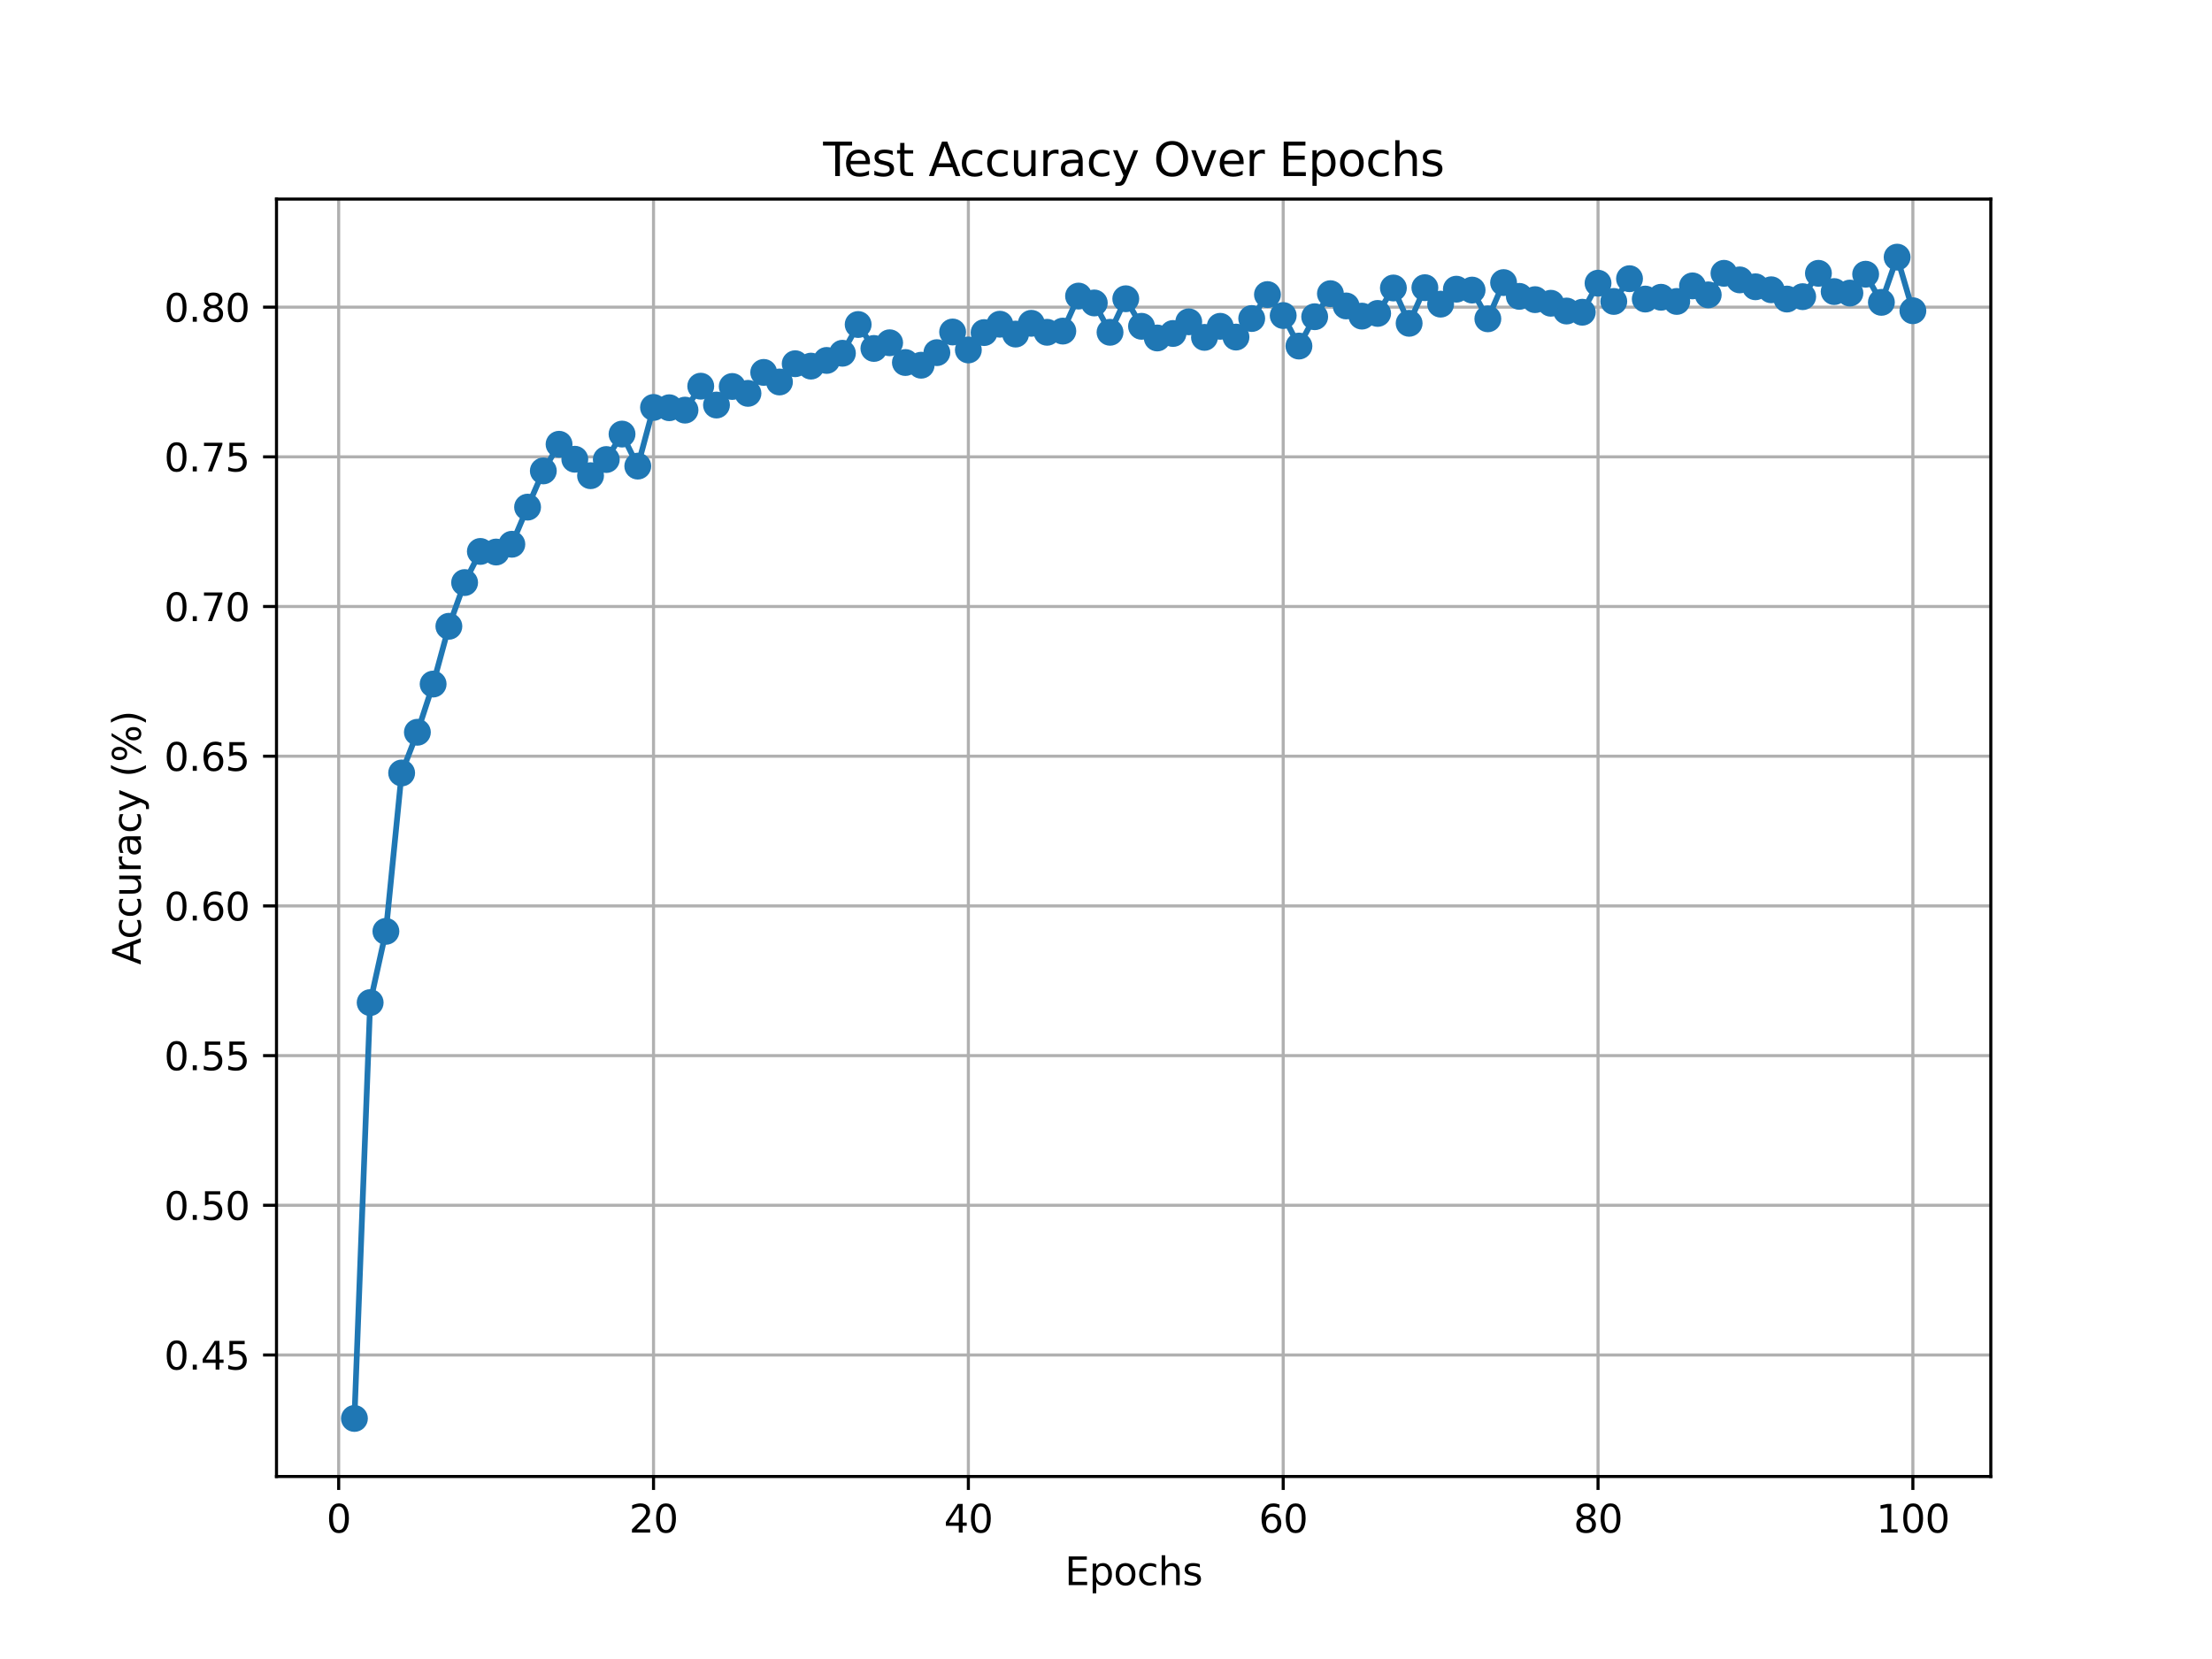 <?xml version="1.0" encoding="utf-8" standalone="no"?>
<!DOCTYPE svg PUBLIC "-//W3C//DTD SVG 1.1//EN"
  "http://www.w3.org/Graphics/SVG/1.1/DTD/svg11.dtd">
<svg xmlns:xlink="http://www.w3.org/1999/xlink" width="576pt" height="432pt" viewBox="0 0 576 432" xmlns="http://www.w3.org/2000/svg" version="1.1">
 <defs>
  <style type="text/css">*{stroke-linejoin: round; stroke-linecap: butt}</style>
 </defs>
 <g id="figure_1">
  <g id="patch_1">
   <path d="M 0 432 
L 576 432 
L 576 0 
L 0 0 
z
" style="fill: #ffffff"/>
  </g>
  <g id="axes_1">
   <g id="patch_2">
    <path d="M 72 384.48 
L 518.4 384.48 
L 518.4 51.84 
L 72 51.84 
z
" style="fill: #ffffff"/>
   </g>
   <g id="matplotlib.axis_1">
    <g id="xtick_1">
     <g id="line2d_1">
      <path d="M 88.192 384.48 
L 88.192 51.84 
" clip-path="url(#p06c92f4a90)" style="fill: none; stroke: #b0b0b0; stroke-width: 0.8; stroke-linecap: square"/>
     </g>
     <g id="line2d_2">
      <defs>
       <path id="m3ff194080c" d="M 0 0 
L 0 3.5 
" style="stroke: #000000; stroke-width: 0.8"/>
      </defs>
      <g>
       <use xlink:href="#m3ff194080c" x="88.192" y="384.48" style="stroke: #000000; stroke-width: 0.8"/>
      </g>
     </g>
     <g id="text_1">
      <!-- 0 -->
      <g transform="translate(85.01 399.078) scale(0.1 -0.1)">
       <defs>
        <path id="DejaVuSans-30" d="M 2034 4250 
Q 1547 4250 1301 3770 
Q 1056 3291 1056 2328 
Q 1056 1369 1301 889 
Q 1547 409 2034 409 
Q 2525 409 2770 889 
Q 3016 1369 3016 2328 
Q 3016 3291 2770 3770 
Q 2525 4250 2034 4250 
z
M 2034 4750 
Q 2819 4750 3233 4129 
Q 3647 3509 3647 2328 
Q 3647 1150 3233 529 
Q 2819 -91 2034 -91 
Q 1250 -91 836 529 
Q 422 1150 422 2328 
Q 422 3509 836 4129 
Q 1250 4750 2034 4750 
z
" transform="scale(0.016)"/>
       </defs>
       <use xlink:href="#DejaVuSans-30"/>
      </g>
     </g>
    </g>
    <g id="xtick_2">
     <g id="line2d_3">
      <path d="M 170.175 384.48 
L 170.175 51.84 
" clip-path="url(#p06c92f4a90)" style="fill: none; stroke: #b0b0b0; stroke-width: 0.8; stroke-linecap: square"/>
     </g>
     <g id="line2d_4">
      <g>
       <use xlink:href="#m3ff194080c" x="170.175" y="384.48" style="stroke: #000000; stroke-width: 0.8"/>
      </g>
     </g>
     <g id="text_2">
      <!-- 20 -->
      <g transform="translate(163.813 399.078) scale(0.1 -0.1)">
       <defs>
        <path id="DejaVuSans-32" d="M 1228 531 
L 3431 531 
L 3431 0 
L 469 0 
L 469 531 
Q 828 903 1448 1529 
Q 2069 2156 2228 2338 
Q 2531 2678 2651 2914 
Q 2772 3150 2772 3378 
Q 2772 3750 2511 3984 
Q 2250 4219 1831 4219 
Q 1534 4219 1204 4116 
Q 875 4013 500 3803 
L 500 4441 
Q 881 4594 1212 4672 
Q 1544 4750 1819 4750 
Q 2544 4750 2975 4387 
Q 3406 4025 3406 3419 
Q 3406 3131 3298 2873 
Q 3191 2616 2906 2266 
Q 2828 2175 2409 1742 
Q 1991 1309 1228 531 
z
" transform="scale(0.016)"/>
       </defs>
       <use xlink:href="#DejaVuSans-32"/>
       <use xlink:href="#DejaVuSans-30" x="63.623"/>
      </g>
     </g>
    </g>
    <g id="xtick_3">
     <g id="line2d_5">
      <path d="M 252.159 384.48 
L 252.159 51.84 
" clip-path="url(#p06c92f4a90)" style="fill: none; stroke: #b0b0b0; stroke-width: 0.8; stroke-linecap: square"/>
     </g>
     <g id="line2d_6">
      <g>
       <use xlink:href="#m3ff194080c" x="252.159" y="384.48" style="stroke: #000000; stroke-width: 0.8"/>
      </g>
     </g>
     <g id="text_3">
      <!-- 40 -->
      <g transform="translate(245.796 399.078) scale(0.1 -0.1)">
       <defs>
        <path id="DejaVuSans-34" d="M 2419 4116 
L 825 1625 
L 2419 1625 
L 2419 4116 
z
M 2253 4666 
L 3047 4666 
L 3047 1625 
L 3713 1625 
L 3713 1100 
L 3047 1100 
L 3047 0 
L 2419 0 
L 2419 1100 
L 313 1100 
L 313 1709 
L 2253 4666 
z
" transform="scale(0.016)"/>
       </defs>
       <use xlink:href="#DejaVuSans-34"/>
       <use xlink:href="#DejaVuSans-30" x="63.623"/>
      </g>
     </g>
    </g>
    <g id="xtick_4">
     <g id="line2d_7">
      <path d="M 334.142 384.48 
L 334.142 51.84 
" clip-path="url(#p06c92f4a90)" style="fill: none; stroke: #b0b0b0; stroke-width: 0.8; stroke-linecap: square"/>
     </g>
     <g id="line2d_8">
      <g>
       <use xlink:href="#m3ff194080c" x="334.142" y="384.48" style="stroke: #000000; stroke-width: 0.8"/>
      </g>
     </g>
     <g id="text_4">
      <!-- 60 -->
      <g transform="translate(327.78 399.078) scale(0.1 -0.1)">
       <defs>
        <path id="DejaVuSans-36" d="M 2113 2584 
Q 1688 2584 1439 2293 
Q 1191 2003 1191 1497 
Q 1191 994 1439 701 
Q 1688 409 2113 409 
Q 2538 409 2786 701 
Q 3034 994 3034 1497 
Q 3034 2003 2786 2293 
Q 2538 2584 2113 2584 
z
M 3366 4563 
L 3366 3988 
Q 3128 4100 2886 4159 
Q 2644 4219 2406 4219 
Q 1781 4219 1451 3797 
Q 1122 3375 1075 2522 
Q 1259 2794 1537 2939 
Q 1816 3084 2150 3084 
Q 2853 3084 3261 2657 
Q 3669 2231 3669 1497 
Q 3669 778 3244 343 
Q 2819 -91 2113 -91 
Q 1303 -91 875 529 
Q 447 1150 447 2328 
Q 447 3434 972 4092 
Q 1497 4750 2381 4750 
Q 2619 4750 2861 4703 
Q 3103 4656 3366 4563 
z
" transform="scale(0.016)"/>
       </defs>
       <use xlink:href="#DejaVuSans-36"/>
       <use xlink:href="#DejaVuSans-30" x="63.623"/>
      </g>
     </g>
    </g>
    <g id="xtick_5">
     <g id="line2d_9">
      <path d="M 416.126 384.48 
L 416.126 51.84 
" clip-path="url(#p06c92f4a90)" style="fill: none; stroke: #b0b0b0; stroke-width: 0.8; stroke-linecap: square"/>
     </g>
     <g id="line2d_10">
      <g>
       <use xlink:href="#m3ff194080c" x="416.126" y="384.48" style="stroke: #000000; stroke-width: 0.8"/>
      </g>
     </g>
     <g id="text_5">
      <!-- 80 -->
      <g transform="translate(409.763 399.078) scale(0.1 -0.1)">
       <defs>
        <path id="DejaVuSans-38" d="M 2034 2216 
Q 1584 2216 1326 1975 
Q 1069 1734 1069 1313 
Q 1069 891 1326 650 
Q 1584 409 2034 409 
Q 2484 409 2743 651 
Q 3003 894 3003 1313 
Q 3003 1734 2745 1975 
Q 2488 2216 2034 2216 
z
M 1403 2484 
Q 997 2584 770 2862 
Q 544 3141 544 3541 
Q 544 4100 942 4425 
Q 1341 4750 2034 4750 
Q 2731 4750 3128 4425 
Q 3525 4100 3525 3541 
Q 3525 3141 3298 2862 
Q 3072 2584 2669 2484 
Q 3125 2378 3379 2068 
Q 3634 1759 3634 1313 
Q 3634 634 3220 271 
Q 2806 -91 2034 -91 
Q 1263 -91 848 271 
Q 434 634 434 1313 
Q 434 1759 690 2068 
Q 947 2378 1403 2484 
z
M 1172 3481 
Q 1172 3119 1398 2916 
Q 1625 2713 2034 2713 
Q 2441 2713 2670 2916 
Q 2900 3119 2900 3481 
Q 2900 3844 2670 4047 
Q 2441 4250 2034 4250 
Q 1625 4250 1398 4047 
Q 1172 3844 1172 3481 
z
" transform="scale(0.016)"/>
       </defs>
       <use xlink:href="#DejaVuSans-38"/>
       <use xlink:href="#DejaVuSans-30" x="63.623"/>
      </g>
     </g>
    </g>
    <g id="xtick_6">
     <g id="line2d_11">
      <path d="M 498.109 384.48 
L 498.109 51.84 
" clip-path="url(#p06c92f4a90)" style="fill: none; stroke: #b0b0b0; stroke-width: 0.8; stroke-linecap: square"/>
     </g>
     <g id="line2d_12">
      <g>
       <use xlink:href="#m3ff194080c" x="498.109" y="384.48" style="stroke: #000000; stroke-width: 0.8"/>
      </g>
     </g>
     <g id="text_6">
      <!-- 100 -->
      <g transform="translate(488.565 399.078) scale(0.1 -0.1)">
       <defs>
        <path id="DejaVuSans-31" d="M 794 531 
L 1825 531 
L 1825 4091 
L 703 3866 
L 703 4441 
L 1819 4666 
L 2450 4666 
L 2450 531 
L 3481 531 
L 3481 0 
L 794 0 
L 794 531 
z
" transform="scale(0.016)"/>
       </defs>
       <use xlink:href="#DejaVuSans-31"/>
       <use xlink:href="#DejaVuSans-30" x="63.623"/>
       <use xlink:href="#DejaVuSans-30" x="127.246"/>
      </g>
     </g>
    </g>
    <g id="text_7">
     <!-- Epochs -->
     <g transform="translate(277.284 412.757) scale(0.1 -0.1)">
      <defs>
       <path id="DejaVuSans-45" d="M 628 4666 
L 3578 4666 
L 3578 4134 
L 1259 4134 
L 1259 2753 
L 3481 2753 
L 3481 2222 
L 1259 2222 
L 1259 531 
L 3634 531 
L 3634 0 
L 628 0 
L 628 4666 
z
" transform="scale(0.016)"/>
       <path id="DejaVuSans-70" d="M 1159 525 
L 1159 -1331 
L 581 -1331 
L 581 3500 
L 1159 3500 
L 1159 2969 
Q 1341 3281 1617 3432 
Q 1894 3584 2278 3584 
Q 2916 3584 3314 3078 
Q 3713 2572 3713 1747 
Q 3713 922 3314 415 
Q 2916 -91 2278 -91 
Q 1894 -91 1617 61 
Q 1341 213 1159 525 
z
M 3116 1747 
Q 3116 2381 2855 2742 
Q 2594 3103 2138 3103 
Q 1681 3103 1420 2742 
Q 1159 2381 1159 1747 
Q 1159 1113 1420 752 
Q 1681 391 2138 391 
Q 2594 391 2855 752 
Q 3116 1113 3116 1747 
z
" transform="scale(0.016)"/>
       <path id="DejaVuSans-6f" d="M 1959 3097 
Q 1497 3097 1228 2736 
Q 959 2375 959 1747 
Q 959 1119 1226 758 
Q 1494 397 1959 397 
Q 2419 397 2687 759 
Q 2956 1122 2956 1747 
Q 2956 2369 2687 2733 
Q 2419 3097 1959 3097 
z
M 1959 3584 
Q 2709 3584 3137 3096 
Q 3566 2609 3566 1747 
Q 3566 888 3137 398 
Q 2709 -91 1959 -91 
Q 1206 -91 779 398 
Q 353 888 353 1747 
Q 353 2609 779 3096 
Q 1206 3584 1959 3584 
z
" transform="scale(0.016)"/>
       <path id="DejaVuSans-63" d="M 3122 3366 
L 3122 2828 
Q 2878 2963 2633 3030 
Q 2388 3097 2138 3097 
Q 1578 3097 1268 2742 
Q 959 2388 959 1747 
Q 959 1106 1268 751 
Q 1578 397 2138 397 
Q 2388 397 2633 464 
Q 2878 531 3122 666 
L 3122 134 
Q 2881 22 2623 -34 
Q 2366 -91 2075 -91 
Q 1284 -91 818 406 
Q 353 903 353 1747 
Q 353 2603 823 3093 
Q 1294 3584 2113 3584 
Q 2378 3584 2631 3529 
Q 2884 3475 3122 3366 
z
" transform="scale(0.016)"/>
       <path id="DejaVuSans-68" d="M 3513 2113 
L 3513 0 
L 2938 0 
L 2938 2094 
Q 2938 2591 2744 2837 
Q 2550 3084 2163 3084 
Q 1697 3084 1428 2787 
Q 1159 2491 1159 1978 
L 1159 0 
L 581 0 
L 581 4863 
L 1159 4863 
L 1159 2956 
Q 1366 3272 1645 3428 
Q 1925 3584 2291 3584 
Q 2894 3584 3203 3211 
Q 3513 2838 3513 2113 
z
" transform="scale(0.016)"/>
       <path id="DejaVuSans-73" d="M 2834 3397 
L 2834 2853 
Q 2591 2978 2328 3040 
Q 2066 3103 1784 3103 
Q 1356 3103 1142 2972 
Q 928 2841 928 2578 
Q 928 2378 1081 2264 
Q 1234 2150 1697 2047 
L 1894 2003 
Q 2506 1872 2764 1633 
Q 3022 1394 3022 966 
Q 3022 478 2636 193 
Q 2250 -91 1575 -91 
Q 1294 -91 989 -36 
Q 684 19 347 128 
L 347 722 
Q 666 556 975 473 
Q 1284 391 1588 391 
Q 1994 391 2212 530 
Q 2431 669 2431 922 
Q 2431 1156 2273 1281 
Q 2116 1406 1581 1522 
L 1381 1569 
Q 847 1681 609 1914 
Q 372 2147 372 2553 
Q 372 3047 722 3315 
Q 1072 3584 1716 3584 
Q 2034 3584 2315 3537 
Q 2597 3491 2834 3397 
z
" transform="scale(0.016)"/>
      </defs>
      <use xlink:href="#DejaVuSans-45"/>
      <use xlink:href="#DejaVuSans-70" x="63.184"/>
      <use xlink:href="#DejaVuSans-6f" x="126.66"/>
      <use xlink:href="#DejaVuSans-63" x="187.842"/>
      <use xlink:href="#DejaVuSans-68" x="242.822"/>
      <use xlink:href="#DejaVuSans-73" x="306.201"/>
     </g>
    </g>
   </g>
   <g id="matplotlib.axis_2">
    <g id="ytick_1">
     <g id="line2d_13">
      <path d="M 72 352.833 
L 518.4 352.833 
" clip-path="url(#p06c92f4a90)" style="fill: none; stroke: #b0b0b0; stroke-width: 0.8; stroke-linecap: square"/>
     </g>
     <g id="line2d_14">
      <defs>
       <path id="ma32d49066c" d="M 0 0 
L -3.5 0 
" style="stroke: #000000; stroke-width: 0.8"/>
      </defs>
      <g>
       <use xlink:href="#ma32d49066c" x="72" y="352.833" style="stroke: #000000; stroke-width: 0.8"/>
      </g>
     </g>
     <g id="text_8">
      <!-- 0.45 -->
      <g transform="translate(42.734 356.632) scale(0.1 -0.1)">
       <defs>
        <path id="DejaVuSans-2e" d="M 684 794 
L 1344 794 
L 1344 0 
L 684 0 
L 684 794 
z
" transform="scale(0.016)"/>
        <path id="DejaVuSans-35" d="M 691 4666 
L 3169 4666 
L 3169 4134 
L 1269 4134 
L 1269 2991 
Q 1406 3038 1543 3061 
Q 1681 3084 1819 3084 
Q 2600 3084 3056 2656 
Q 3513 2228 3513 1497 
Q 3513 744 3044 326 
Q 2575 -91 1722 -91 
Q 1428 -91 1123 -41 
Q 819 9 494 109 
L 494 744 
Q 775 591 1075 516 
Q 1375 441 1709 441 
Q 2250 441 2565 725 
Q 2881 1009 2881 1497 
Q 2881 1984 2565 2268 
Q 2250 2553 1709 2553 
Q 1456 2553 1204 2497 
Q 953 2441 691 2322 
L 691 4666 
z
" transform="scale(0.016)"/>
       </defs>
       <use xlink:href="#DejaVuSans-30"/>
       <use xlink:href="#DejaVuSans-2e" x="63.623"/>
       <use xlink:href="#DejaVuSans-34" x="95.41"/>
       <use xlink:href="#DejaVuSans-35" x="159.033"/>
      </g>
     </g>
    </g>
    <g id="ytick_2">
     <g id="line2d_15">
      <path d="M 72 313.854 
L 518.4 313.854 
" clip-path="url(#p06c92f4a90)" style="fill: none; stroke: #b0b0b0; stroke-width: 0.8; stroke-linecap: square"/>
     </g>
     <g id="line2d_16">
      <g>
       <use xlink:href="#ma32d49066c" x="72" y="313.854" style="stroke: #000000; stroke-width: 0.8"/>
      </g>
     </g>
     <g id="text_9">
      <!-- 0.50 -->
      <g transform="translate(42.734 317.653) scale(0.1 -0.1)">
       <use xlink:href="#DejaVuSans-30"/>
       <use xlink:href="#DejaVuSans-2e" x="63.623"/>
       <use xlink:href="#DejaVuSans-35" x="95.41"/>
       <use xlink:href="#DejaVuSans-30" x="159.033"/>
      </g>
     </g>
    </g>
    <g id="ytick_3">
     <g id="line2d_17">
      <path d="M 72 274.875 
L 518.4 274.875 
" clip-path="url(#p06c92f4a90)" style="fill: none; stroke: #b0b0b0; stroke-width: 0.8; stroke-linecap: square"/>
     </g>
     <g id="line2d_18">
      <g>
       <use xlink:href="#ma32d49066c" x="72" y="274.875" style="stroke: #000000; stroke-width: 0.8"/>
      </g>
     </g>
     <g id="text_10">
      <!-- 0.55 -->
      <g transform="translate(42.734 278.674) scale(0.1 -0.1)">
       <use xlink:href="#DejaVuSans-30"/>
       <use xlink:href="#DejaVuSans-2e" x="63.623"/>
       <use xlink:href="#DejaVuSans-35" x="95.41"/>
       <use xlink:href="#DejaVuSans-35" x="159.033"/>
      </g>
     </g>
    </g>
    <g id="ytick_4">
     <g id="line2d_19">
      <path d="M 72 235.895 
L 518.4 235.895 
" clip-path="url(#p06c92f4a90)" style="fill: none; stroke: #b0b0b0; stroke-width: 0.8; stroke-linecap: square"/>
     </g>
     <g id="line2d_20">
      <g>
       <use xlink:href="#ma32d49066c" x="72" y="235.895" style="stroke: #000000; stroke-width: 0.8"/>
      </g>
     </g>
     <g id="text_11">
      <!-- 0.60 -->
      <g transform="translate(42.734 239.695) scale(0.1 -0.1)">
       <use xlink:href="#DejaVuSans-30"/>
       <use xlink:href="#DejaVuSans-2e" x="63.623"/>
       <use xlink:href="#DejaVuSans-36" x="95.41"/>
       <use xlink:href="#DejaVuSans-30" x="159.033"/>
      </g>
     </g>
    </g>
    <g id="ytick_5">
     <g id="line2d_21">
      <path d="M 72 196.916 
L 518.4 196.916 
" clip-path="url(#p06c92f4a90)" style="fill: none; stroke: #b0b0b0; stroke-width: 0.8; stroke-linecap: square"/>
     </g>
     <g id="line2d_22">
      <g>
       <use xlink:href="#ma32d49066c" x="72" y="196.916" style="stroke: #000000; stroke-width: 0.8"/>
      </g>
     </g>
     <g id="text_12">
      <!-- 0.65 -->
      <g transform="translate(42.734 200.716) scale(0.1 -0.1)">
       <use xlink:href="#DejaVuSans-30"/>
       <use xlink:href="#DejaVuSans-2e" x="63.623"/>
       <use xlink:href="#DejaVuSans-36" x="95.41"/>
       <use xlink:href="#DejaVuSans-35" x="159.033"/>
      </g>
     </g>
    </g>
    <g id="ytick_6">
     <g id="line2d_23">
      <path d="M 72 157.937 
L 518.4 157.937 
" clip-path="url(#p06c92f4a90)" style="fill: none; stroke: #b0b0b0; stroke-width: 0.8; stroke-linecap: square"/>
     </g>
     <g id="line2d_24">
      <g>
       <use xlink:href="#ma32d49066c" x="72" y="157.937" style="stroke: #000000; stroke-width: 0.8"/>
      </g>
     </g>
     <g id="text_13">
      <!-- 0.70 -->
      <g transform="translate(42.734 161.736) scale(0.1 -0.1)">
       <defs>
        <path id="DejaVuSans-37" d="M 525 4666 
L 3525 4666 
L 3525 4397 
L 1831 0 
L 1172 0 
L 2766 4134 
L 525 4134 
L 525 4666 
z
" transform="scale(0.016)"/>
       </defs>
       <use xlink:href="#DejaVuSans-30"/>
       <use xlink:href="#DejaVuSans-2e" x="63.623"/>
       <use xlink:href="#DejaVuSans-37" x="95.41"/>
       <use xlink:href="#DejaVuSans-30" x="159.033"/>
      </g>
     </g>
    </g>
    <g id="ytick_7">
     <g id="line2d_25">
      <path d="M 72 118.958 
L 518.4 118.958 
" clip-path="url(#p06c92f4a90)" style="fill: none; stroke: #b0b0b0; stroke-width: 0.8; stroke-linecap: square"/>
     </g>
     <g id="line2d_26">
      <g>
       <use xlink:href="#ma32d49066c" x="72" y="118.958" style="stroke: #000000; stroke-width: 0.8"/>
      </g>
     </g>
     <g id="text_14">
      <!-- 0.75 -->
      <g transform="translate(42.734 122.757) scale(0.1 -0.1)">
       <use xlink:href="#DejaVuSans-30"/>
       <use xlink:href="#DejaVuSans-2e" x="63.623"/>
       <use xlink:href="#DejaVuSans-37" x="95.41"/>
       <use xlink:href="#DejaVuSans-35" x="159.033"/>
      </g>
     </g>
    </g>
    <g id="ytick_8">
     <g id="line2d_27">
      <path d="M 72 79.979 
L 518.4 79.979 
" clip-path="url(#p06c92f4a90)" style="fill: none; stroke: #b0b0b0; stroke-width: 0.8; stroke-linecap: square"/>
     </g>
     <g id="line2d_28">
      <g>
       <use xlink:href="#ma32d49066c" x="72" y="79.979" style="stroke: #000000; stroke-width: 0.8"/>
      </g>
     </g>
     <g id="text_15">
      <!-- 0.80 -->
      <g transform="translate(42.734 83.778) scale(0.1 -0.1)">
       <use xlink:href="#DejaVuSans-30"/>
       <use xlink:href="#DejaVuSans-2e" x="63.623"/>
       <use xlink:href="#DejaVuSans-38" x="95.41"/>
       <use xlink:href="#DejaVuSans-30" x="159.033"/>
      </g>
     </g>
    </g>
    <g id="text_16">
     <!-- Accuracy (%) -->
     <g transform="translate(36.655 251.23) rotate(-90) scale(0.1 -0.1)">
      <defs>
       <path id="DejaVuSans-41" d="M 2188 4044 
L 1331 1722 
L 3047 1722 
L 2188 4044 
z
M 1831 4666 
L 2547 4666 
L 4325 0 
L 3669 0 
L 3244 1197 
L 1141 1197 
L 716 0 
L 50 0 
L 1831 4666 
z
" transform="scale(0.016)"/>
       <path id="DejaVuSans-75" d="M 544 1381 
L 544 3500 
L 1119 3500 
L 1119 1403 
Q 1119 906 1312 657 
Q 1506 409 1894 409 
Q 2359 409 2629 706 
Q 2900 1003 2900 1516 
L 2900 3500 
L 3475 3500 
L 3475 0 
L 2900 0 
L 2900 538 
Q 2691 219 2414 64 
Q 2138 -91 1772 -91 
Q 1169 -91 856 284 
Q 544 659 544 1381 
z
M 1991 3584 
L 1991 3584 
z
" transform="scale(0.016)"/>
       <path id="DejaVuSans-72" d="M 2631 2963 
Q 2534 3019 2420 3045 
Q 2306 3072 2169 3072 
Q 1681 3072 1420 2755 
Q 1159 2438 1159 1844 
L 1159 0 
L 581 0 
L 581 3500 
L 1159 3500 
L 1159 2956 
Q 1341 3275 1631 3429 
Q 1922 3584 2338 3584 
Q 2397 3584 2469 3576 
Q 2541 3569 2628 3553 
L 2631 2963 
z
" transform="scale(0.016)"/>
       <path id="DejaVuSans-61" d="M 2194 1759 
Q 1497 1759 1228 1600 
Q 959 1441 959 1056 
Q 959 750 1161 570 
Q 1363 391 1709 391 
Q 2188 391 2477 730 
Q 2766 1069 2766 1631 
L 2766 1759 
L 2194 1759 
z
M 3341 1997 
L 3341 0 
L 2766 0 
L 2766 531 
Q 2569 213 2275 61 
Q 1981 -91 1556 -91 
Q 1019 -91 701 211 
Q 384 513 384 1019 
Q 384 1609 779 1909 
Q 1175 2209 1959 2209 
L 2766 2209 
L 2766 2266 
Q 2766 2663 2505 2880 
Q 2244 3097 1772 3097 
Q 1472 3097 1187 3025 
Q 903 2953 641 2809 
L 641 3341 
Q 956 3463 1253 3523 
Q 1550 3584 1831 3584 
Q 2591 3584 2966 3190 
Q 3341 2797 3341 1997 
z
" transform="scale(0.016)"/>
       <path id="DejaVuSans-79" d="M 2059 -325 
Q 1816 -950 1584 -1140 
Q 1353 -1331 966 -1331 
L 506 -1331 
L 506 -850 
L 844 -850 
Q 1081 -850 1212 -737 
Q 1344 -625 1503 -206 
L 1606 56 
L 191 3500 
L 800 3500 
L 1894 763 
L 2988 3500 
L 3597 3500 
L 2059 -325 
z
" transform="scale(0.016)"/>
       <path id="DejaVuSans-20" transform="scale(0.016)"/>
       <path id="DejaVuSans-28" d="M 1984 4856 
Q 1566 4138 1362 3434 
Q 1159 2731 1159 2009 
Q 1159 1288 1364 580 
Q 1569 -128 1984 -844 
L 1484 -844 
Q 1016 -109 783 600 
Q 550 1309 550 2009 
Q 550 2706 781 3412 
Q 1013 4119 1484 4856 
L 1984 4856 
z
" transform="scale(0.016)"/>
       <path id="DejaVuSans-25" d="M 4653 2053 
Q 4381 2053 4226 1822 
Q 4072 1591 4072 1178 
Q 4072 772 4226 539 
Q 4381 306 4653 306 
Q 4919 306 5073 539 
Q 5228 772 5228 1178 
Q 5228 1588 5073 1820 
Q 4919 2053 4653 2053 
z
M 4653 2450 
Q 5147 2450 5437 2106 
Q 5728 1763 5728 1178 
Q 5728 594 5436 251 
Q 5144 -91 4653 -91 
Q 4153 -91 3862 251 
Q 3572 594 3572 1178 
Q 3572 1766 3864 2108 
Q 4156 2450 4653 2450 
z
M 1428 4353 
Q 1159 4353 1004 4120 
Q 850 3888 850 3481 
Q 850 3069 1003 2837 
Q 1156 2606 1428 2606 
Q 1700 2606 1854 2837 
Q 2009 3069 2009 3481 
Q 2009 3884 1853 4118 
Q 1697 4353 1428 4353 
z
M 4250 4750 
L 4750 4750 
L 1831 -91 
L 1331 -91 
L 4250 4750 
z
M 1428 4750 
Q 1922 4750 2215 4408 
Q 2509 4066 2509 3481 
Q 2509 2891 2217 2550 
Q 1925 2209 1428 2209 
Q 931 2209 642 2551 
Q 353 2894 353 3481 
Q 353 4063 643 4406 
Q 934 4750 1428 4750 
z
" transform="scale(0.016)"/>
       <path id="DejaVuSans-29" d="M 513 4856 
L 1013 4856 
Q 1481 4119 1714 3412 
Q 1947 2706 1947 2009 
Q 1947 1309 1714 600 
Q 1481 -109 1013 -844 
L 513 -844 
Q 928 -128 1133 580 
Q 1338 1288 1338 2009 
Q 1338 2731 1133 3434 
Q 928 4138 513 4856 
z
" transform="scale(0.016)"/>
      </defs>
      <use xlink:href="#DejaVuSans-41"/>
      <use xlink:href="#DejaVuSans-63" x="66.658"/>
      <use xlink:href="#DejaVuSans-63" x="121.639"/>
      <use xlink:href="#DejaVuSans-75" x="176.619"/>
      <use xlink:href="#DejaVuSans-72" x="239.998"/>
      <use xlink:href="#DejaVuSans-61" x="281.111"/>
      <use xlink:href="#DejaVuSans-63" x="342.391"/>
      <use xlink:href="#DejaVuSans-79" x="397.371"/>
      <use xlink:href="#DejaVuSans-20" x="456.551"/>
      <use xlink:href="#DejaVuSans-28" x="488.338"/>
      <use xlink:href="#DejaVuSans-25" x="527.352"/>
      <use xlink:href="#DejaVuSans-29" x="622.371"/>
     </g>
    </g>
   </g>
   <g id="line2d_29">
    <path d="M 92.291 369.36 
L 96.39 261.076 
L 100.489 242.522 
L 104.588 201.282 
L 108.688 190.68 
L 112.787 178.128 
L 116.886 163.083 
L 120.985 151.701 
L 125.084 143.593 
L 129.183 143.749 
L 133.283 141.722 
L 137.382 132.055 
L 141.481 122.622 
L 145.58 115.684 
L 149.679 119.582 
L 153.779 123.87 
L 157.878 119.66 
L 161.977 113.033 
L 166.076 121.375 
L 170.175 106.095 
L 174.274 106.173 
L 178.374 106.797 
L 182.473 100.56 
L 186.572 105.471 
L 190.671 100.638 
L 194.77 102.431 
L 198.869 96.974 
L 202.969 99.469 
L 207.068 94.713 
L 211.167 95.337 
L 215.266 93.856 
L 219.365 91.985 
L 223.464 84.501 
L 227.564 90.737 
L 231.663 89.256 
L 235.762 94.401 
L 239.861 95.103 
L 243.96 91.829 
L 248.06 86.45 
L 252.159 91.127 
L 256.258 86.605 
L 260.357 84.423 
L 264.456 86.995 
L 268.555 84.189 
L 272.655 86.528 
L 276.754 86.216 
L 280.853 77.095 
L 284.952 78.888 
L 289.051 86.528 
L 293.15 77.796 
L 297.25 84.968 
L 301.349 88.009 
L 305.448 86.839 
L 309.547 83.799 
L 313.646 87.853 
L 317.745 84.968 
L 321.845 87.775 
L 325.944 82.941 
L 330.043 76.705 
L 334.142 82.162 
L 338.241 90.114 
L 342.34 82.474 
L 346.44 76.471 
L 350.539 79.667 
L 354.638 82.318 
L 358.737 81.616 
L 362.836 74.99 
L 366.936 84.189 
L 371.035 74.912 
L 375.134 79.199 
L 379.233 75.302 
L 383.332 75.535 
L 387.431 83.019 
L 391.531 73.586 
L 395.63 77.173 
L 399.729 78.03 
L 403.828 78.966 
L 407.927 80.992 
L 412.026 81.304 
L 416.126 73.742 
L 420.225 78.498 
L 424.324 72.573 
L 428.423 77.874 
L 432.522 77.406 
L 436.621 78.498 
L 440.721 74.444 
L 444.82 76.783 
L 448.919 71.17 
L 453.018 72.885 
L 457.117 74.678 
L 461.217 75.457 
L 465.316 77.874 
L 469.415 77.25 
L 473.514 71.17 
L 477.613 75.925 
L 481.712 76.315 
L 485.812 71.404 
L 489.911 78.732 
L 494.01 66.96 
L 498.109 80.915 
" clip-path="url(#p06c92f4a90)" style="fill: none; stroke: #1f77b4; stroke-width: 1.5; stroke-linecap: square"/>
    <defs>
     <path id="mb575c53e15" d="M 0 3 
C 0.796 3 1.559 2.684 2.121 2.121 
C 2.684 1.559 3 0.796 3 0 
C 3 -0.796 2.684 -1.559 2.121 -2.121 
C 1.559 -2.684 0.796 -3 0 -3 
C -0.796 -3 -1.559 -2.684 -2.121 -2.121 
C -2.684 -1.559 -3 -0.796 -3 0 
C -3 0.796 -2.684 1.559 -2.121 2.121 
C -1.559 2.684 -0.796 3 0 3 
z
" style="stroke: #1f77b4"/>
    </defs>
    <g clip-path="url(#p06c92f4a90)">
     <use xlink:href="#mb575c53e15" x="92.291" y="369.36" style="fill: #1f77b4; stroke: #1f77b4"/>
     <use xlink:href="#mb575c53e15" x="96.39" y="261.076" style="fill: #1f77b4; stroke: #1f77b4"/>
     <use xlink:href="#mb575c53e15" x="100.489" y="242.522" style="fill: #1f77b4; stroke: #1f77b4"/>
     <use xlink:href="#mb575c53e15" x="104.588" y="201.282" style="fill: #1f77b4; stroke: #1f77b4"/>
     <use xlink:href="#mb575c53e15" x="108.688" y="190.68" style="fill: #1f77b4; stroke: #1f77b4"/>
     <use xlink:href="#mb575c53e15" x="112.787" y="178.128" style="fill: #1f77b4; stroke: #1f77b4"/>
     <use xlink:href="#mb575c53e15" x="116.886" y="163.083" style="fill: #1f77b4; stroke: #1f77b4"/>
     <use xlink:href="#mb575c53e15" x="120.985" y="151.701" style="fill: #1f77b4; stroke: #1f77b4"/>
     <use xlink:href="#mb575c53e15" x="125.084" y="143.593" style="fill: #1f77b4; stroke: #1f77b4"/>
     <use xlink:href="#mb575c53e15" x="129.183" y="143.749" style="fill: #1f77b4; stroke: #1f77b4"/>
     <use xlink:href="#mb575c53e15" x="133.283" y="141.722" style="fill: #1f77b4; stroke: #1f77b4"/>
     <use xlink:href="#mb575c53e15" x="137.382" y="132.055" style="fill: #1f77b4; stroke: #1f77b4"/>
     <use xlink:href="#mb575c53e15" x="141.481" y="122.622" style="fill: #1f77b4; stroke: #1f77b4"/>
     <use xlink:href="#mb575c53e15" x="145.58" y="115.684" style="fill: #1f77b4; stroke: #1f77b4"/>
     <use xlink:href="#mb575c53e15" x="149.679" y="119.582" style="fill: #1f77b4; stroke: #1f77b4"/>
     <use xlink:href="#mb575c53e15" x="153.779" y="123.87" style="fill: #1f77b4; stroke: #1f77b4"/>
     <use xlink:href="#mb575c53e15" x="157.878" y="119.66" style="fill: #1f77b4; stroke: #1f77b4"/>
     <use xlink:href="#mb575c53e15" x="161.977" y="113.033" style="fill: #1f77b4; stroke: #1f77b4"/>
     <use xlink:href="#mb575c53e15" x="166.076" y="121.375" style="fill: #1f77b4; stroke: #1f77b4"/>
     <use xlink:href="#mb575c53e15" x="170.175" y="106.095" style="fill: #1f77b4; stroke: #1f77b4"/>
     <use xlink:href="#mb575c53e15" x="174.274" y="106.173" style="fill: #1f77b4; stroke: #1f77b4"/>
     <use xlink:href="#mb575c53e15" x="178.374" y="106.797" style="fill: #1f77b4; stroke: #1f77b4"/>
     <use xlink:href="#mb575c53e15" x="182.473" y="100.56" style="fill: #1f77b4; stroke: #1f77b4"/>
     <use xlink:href="#mb575c53e15" x="186.572" y="105.471" style="fill: #1f77b4; stroke: #1f77b4"/>
     <use xlink:href="#mb575c53e15" x="190.671" y="100.638" style="fill: #1f77b4; stroke: #1f77b4"/>
     <use xlink:href="#mb575c53e15" x="194.77" y="102.431" style="fill: #1f77b4; stroke: #1f77b4"/>
     <use xlink:href="#mb575c53e15" x="198.869" y="96.974" style="fill: #1f77b4; stroke: #1f77b4"/>
     <use xlink:href="#mb575c53e15" x="202.969" y="99.469" style="fill: #1f77b4; stroke: #1f77b4"/>
     <use xlink:href="#mb575c53e15" x="207.068" y="94.713" style="fill: #1f77b4; stroke: #1f77b4"/>
     <use xlink:href="#mb575c53e15" x="211.167" y="95.337" style="fill: #1f77b4; stroke: #1f77b4"/>
     <use xlink:href="#mb575c53e15" x="215.266" y="93.856" style="fill: #1f77b4; stroke: #1f77b4"/>
     <use xlink:href="#mb575c53e15" x="219.365" y="91.985" style="fill: #1f77b4; stroke: #1f77b4"/>
     <use xlink:href="#mb575c53e15" x="223.464" y="84.501" style="fill: #1f77b4; stroke: #1f77b4"/>
     <use xlink:href="#mb575c53e15" x="227.564" y="90.737" style="fill: #1f77b4; stroke: #1f77b4"/>
     <use xlink:href="#mb575c53e15" x="231.663" y="89.256" style="fill: #1f77b4; stroke: #1f77b4"/>
     <use xlink:href="#mb575c53e15" x="235.762" y="94.401" style="fill: #1f77b4; stroke: #1f77b4"/>
     <use xlink:href="#mb575c53e15" x="239.861" y="95.103" style="fill: #1f77b4; stroke: #1f77b4"/>
     <use xlink:href="#mb575c53e15" x="243.96" y="91.829" style="fill: #1f77b4; stroke: #1f77b4"/>
     <use xlink:href="#mb575c53e15" x="248.06" y="86.45" style="fill: #1f77b4; stroke: #1f77b4"/>
     <use xlink:href="#mb575c53e15" x="252.159" y="91.127" style="fill: #1f77b4; stroke: #1f77b4"/>
     <use xlink:href="#mb575c53e15" x="256.258" y="86.605" style="fill: #1f77b4; stroke: #1f77b4"/>
     <use xlink:href="#mb575c53e15" x="260.357" y="84.423" style="fill: #1f77b4; stroke: #1f77b4"/>
     <use xlink:href="#mb575c53e15" x="264.456" y="86.995" style="fill: #1f77b4; stroke: #1f77b4"/>
     <use xlink:href="#mb575c53e15" x="268.555" y="84.189" style="fill: #1f77b4; stroke: #1f77b4"/>
     <use xlink:href="#mb575c53e15" x="272.655" y="86.528" style="fill: #1f77b4; stroke: #1f77b4"/>
     <use xlink:href="#mb575c53e15" x="276.754" y="86.216" style="fill: #1f77b4; stroke: #1f77b4"/>
     <use xlink:href="#mb575c53e15" x="280.853" y="77.095" style="fill: #1f77b4; stroke: #1f77b4"/>
     <use xlink:href="#mb575c53e15" x="284.952" y="78.888" style="fill: #1f77b4; stroke: #1f77b4"/>
     <use xlink:href="#mb575c53e15" x="289.051" y="86.528" style="fill: #1f77b4; stroke: #1f77b4"/>
     <use xlink:href="#mb575c53e15" x="293.15" y="77.796" style="fill: #1f77b4; stroke: #1f77b4"/>
     <use xlink:href="#mb575c53e15" x="297.25" y="84.968" style="fill: #1f77b4; stroke: #1f77b4"/>
     <use xlink:href="#mb575c53e15" x="301.349" y="88.009" style="fill: #1f77b4; stroke: #1f77b4"/>
     <use xlink:href="#mb575c53e15" x="305.448" y="86.839" style="fill: #1f77b4; stroke: #1f77b4"/>
     <use xlink:href="#mb575c53e15" x="309.547" y="83.799" style="fill: #1f77b4; stroke: #1f77b4"/>
     <use xlink:href="#mb575c53e15" x="313.646" y="87.853" style="fill: #1f77b4; stroke: #1f77b4"/>
     <use xlink:href="#mb575c53e15" x="317.745" y="84.968" style="fill: #1f77b4; stroke: #1f77b4"/>
     <use xlink:href="#mb575c53e15" x="321.845" y="87.775" style="fill: #1f77b4; stroke: #1f77b4"/>
     <use xlink:href="#mb575c53e15" x="325.944" y="82.941" style="fill: #1f77b4; stroke: #1f77b4"/>
     <use xlink:href="#mb575c53e15" x="330.043" y="76.705" style="fill: #1f77b4; stroke: #1f77b4"/>
     <use xlink:href="#mb575c53e15" x="334.142" y="82.162" style="fill: #1f77b4; stroke: #1f77b4"/>
     <use xlink:href="#mb575c53e15" x="338.241" y="90.114" style="fill: #1f77b4; stroke: #1f77b4"/>
     <use xlink:href="#mb575c53e15" x="342.34" y="82.474" style="fill: #1f77b4; stroke: #1f77b4"/>
     <use xlink:href="#mb575c53e15" x="346.44" y="76.471" style="fill: #1f77b4; stroke: #1f77b4"/>
     <use xlink:href="#mb575c53e15" x="350.539" y="79.667" style="fill: #1f77b4; stroke: #1f77b4"/>
     <use xlink:href="#mb575c53e15" x="354.638" y="82.318" style="fill: #1f77b4; stroke: #1f77b4"/>
     <use xlink:href="#mb575c53e15" x="358.737" y="81.616" style="fill: #1f77b4; stroke: #1f77b4"/>
     <use xlink:href="#mb575c53e15" x="362.836" y="74.99" style="fill: #1f77b4; stroke: #1f77b4"/>
     <use xlink:href="#mb575c53e15" x="366.936" y="84.189" style="fill: #1f77b4; stroke: #1f77b4"/>
     <use xlink:href="#mb575c53e15" x="371.035" y="74.912" style="fill: #1f77b4; stroke: #1f77b4"/>
     <use xlink:href="#mb575c53e15" x="375.134" y="79.199" style="fill: #1f77b4; stroke: #1f77b4"/>
     <use xlink:href="#mb575c53e15" x="379.233" y="75.302" style="fill: #1f77b4; stroke: #1f77b4"/>
     <use xlink:href="#mb575c53e15" x="383.332" y="75.535" style="fill: #1f77b4; stroke: #1f77b4"/>
     <use xlink:href="#mb575c53e15" x="387.431" y="83.019" style="fill: #1f77b4; stroke: #1f77b4"/>
     <use xlink:href="#mb575c53e15" x="391.531" y="73.586" style="fill: #1f77b4; stroke: #1f77b4"/>
     <use xlink:href="#mb575c53e15" x="395.63" y="77.173" style="fill: #1f77b4; stroke: #1f77b4"/>
     <use xlink:href="#mb575c53e15" x="399.729" y="78.03" style="fill: #1f77b4; stroke: #1f77b4"/>
     <use xlink:href="#mb575c53e15" x="403.828" y="78.966" style="fill: #1f77b4; stroke: #1f77b4"/>
     <use xlink:href="#mb575c53e15" x="407.927" y="80.992" style="fill: #1f77b4; stroke: #1f77b4"/>
     <use xlink:href="#mb575c53e15" x="412.026" y="81.304" style="fill: #1f77b4; stroke: #1f77b4"/>
     <use xlink:href="#mb575c53e15" x="416.126" y="73.742" style="fill: #1f77b4; stroke: #1f77b4"/>
     <use xlink:href="#mb575c53e15" x="420.225" y="78.498" style="fill: #1f77b4; stroke: #1f77b4"/>
     <use xlink:href="#mb575c53e15" x="424.324" y="72.573" style="fill: #1f77b4; stroke: #1f77b4"/>
     <use xlink:href="#mb575c53e15" x="428.423" y="77.874" style="fill: #1f77b4; stroke: #1f77b4"/>
     <use xlink:href="#mb575c53e15" x="432.522" y="77.406" style="fill: #1f77b4; stroke: #1f77b4"/>
     <use xlink:href="#mb575c53e15" x="436.621" y="78.498" style="fill: #1f77b4; stroke: #1f77b4"/>
     <use xlink:href="#mb575c53e15" x="440.721" y="74.444" style="fill: #1f77b4; stroke: #1f77b4"/>
     <use xlink:href="#mb575c53e15" x="444.82" y="76.783" style="fill: #1f77b4; stroke: #1f77b4"/>
     <use xlink:href="#mb575c53e15" x="448.919" y="71.17" style="fill: #1f77b4; stroke: #1f77b4"/>
     <use xlink:href="#mb575c53e15" x="453.018" y="72.885" style="fill: #1f77b4; stroke: #1f77b4"/>
     <use xlink:href="#mb575c53e15" x="457.117" y="74.678" style="fill: #1f77b4; stroke: #1f77b4"/>
     <use xlink:href="#mb575c53e15" x="461.217" y="75.457" style="fill: #1f77b4; stroke: #1f77b4"/>
     <use xlink:href="#mb575c53e15" x="465.316" y="77.874" style="fill: #1f77b4; stroke: #1f77b4"/>
     <use xlink:href="#mb575c53e15" x="469.415" y="77.25" style="fill: #1f77b4; stroke: #1f77b4"/>
     <use xlink:href="#mb575c53e15" x="473.514" y="71.17" style="fill: #1f77b4; stroke: #1f77b4"/>
     <use xlink:href="#mb575c53e15" x="477.613" y="75.925" style="fill: #1f77b4; stroke: #1f77b4"/>
     <use xlink:href="#mb575c53e15" x="481.712" y="76.315" style="fill: #1f77b4; stroke: #1f77b4"/>
     <use xlink:href="#mb575c53e15" x="485.812" y="71.404" style="fill: #1f77b4; stroke: #1f77b4"/>
     <use xlink:href="#mb575c53e15" x="489.911" y="78.732" style="fill: #1f77b4; stroke: #1f77b4"/>
     <use xlink:href="#mb575c53e15" x="494.01" y="66.96" style="fill: #1f77b4; stroke: #1f77b4"/>
     <use xlink:href="#mb575c53e15" x="498.109" y="80.915" style="fill: #1f77b4; stroke: #1f77b4"/>
    </g>
   </g>
   <g id="patch_3">
    <path d="M 72 384.48 
L 72 51.84 
" style="fill: none; stroke: #000000; stroke-width: 0.8; stroke-linejoin: miter; stroke-linecap: square"/>
   </g>
   <g id="patch_4">
    <path d="M 518.4 384.48 
L 518.4 51.84 
" style="fill: none; stroke: #000000; stroke-width: 0.8; stroke-linejoin: miter; stroke-linecap: square"/>
   </g>
   <g id="patch_5">
    <path d="M 72 384.48 
L 518.4 384.48 
" style="fill: none; stroke: #000000; stroke-width: 0.8; stroke-linejoin: miter; stroke-linecap: square"/>
   </g>
   <g id="patch_6">
    <path d="M 72 51.84 
L 518.4 51.84 
" style="fill: none; stroke: #000000; stroke-width: 0.8; stroke-linejoin: miter; stroke-linecap: square"/>
   </g>
   <g id="text_17">
    <!-- Test Accuracy Over Epochs -->
    <g transform="translate(214.34 45.84) scale(0.12 -0.12)">
     <defs>
      <path id="DejaVuSans-54" d="M -19 4666 
L 3928 4666 
L 3928 4134 
L 2272 4134 
L 2272 0 
L 1638 0 
L 1638 4134 
L -19 4134 
L -19 4666 
z
" transform="scale(0.016)"/>
      <path id="DejaVuSans-65" d="M 3597 1894 
L 3597 1613 
L 953 1613 
Q 991 1019 1311 708 
Q 1631 397 2203 397 
Q 2534 397 2845 478 
Q 3156 559 3463 722 
L 3463 178 
Q 3153 47 2828 -22 
Q 2503 -91 2169 -91 
Q 1331 -91 842 396 
Q 353 884 353 1716 
Q 353 2575 817 3079 
Q 1281 3584 2069 3584 
Q 2775 3584 3186 3129 
Q 3597 2675 3597 1894 
z
M 3022 2063 
Q 3016 2534 2758 2815 
Q 2500 3097 2075 3097 
Q 1594 3097 1305 2825 
Q 1016 2553 972 2059 
L 3022 2063 
z
" transform="scale(0.016)"/>
      <path id="DejaVuSans-74" d="M 1172 4494 
L 1172 3500 
L 2356 3500 
L 2356 3053 
L 1172 3053 
L 1172 1153 
Q 1172 725 1289 603 
Q 1406 481 1766 481 
L 2356 481 
L 2356 0 
L 1766 0 
Q 1100 0 847 248 
Q 594 497 594 1153 
L 594 3053 
L 172 3053 
L 172 3500 
L 594 3500 
L 594 4494 
L 1172 4494 
z
" transform="scale(0.016)"/>
      <path id="DejaVuSans-4f" d="M 2522 4238 
Q 1834 4238 1429 3725 
Q 1025 3213 1025 2328 
Q 1025 1447 1429 934 
Q 1834 422 2522 422 
Q 3209 422 3611 934 
Q 4013 1447 4013 2328 
Q 4013 3213 3611 3725 
Q 3209 4238 2522 4238 
z
M 2522 4750 
Q 3503 4750 4090 4092 
Q 4678 3434 4678 2328 
Q 4678 1225 4090 567 
Q 3503 -91 2522 -91 
Q 1538 -91 948 565 
Q 359 1222 359 2328 
Q 359 3434 948 4092 
Q 1538 4750 2522 4750 
z
" transform="scale(0.016)"/>
      <path id="DejaVuSans-76" d="M 191 3500 
L 800 3500 
L 1894 563 
L 2988 3500 
L 3597 3500 
L 2284 0 
L 1503 0 
L 191 3500 
z
" transform="scale(0.016)"/>
     </defs>
     <use xlink:href="#DejaVuSans-54"/>
     <use xlink:href="#DejaVuSans-65" x="44.084"/>
     <use xlink:href="#DejaVuSans-73" x="105.607"/>
     <use xlink:href="#DejaVuSans-74" x="157.707"/>
     <use xlink:href="#DejaVuSans-20" x="196.916"/>
     <use xlink:href="#DejaVuSans-41" x="228.703"/>
     <use xlink:href="#DejaVuSans-63" x="295.361"/>
     <use xlink:href="#DejaVuSans-63" x="350.342"/>
     <use xlink:href="#DejaVuSans-75" x="405.322"/>
     <use xlink:href="#DejaVuSans-72" x="468.701"/>
     <use xlink:href="#DejaVuSans-61" x="509.814"/>
     <use xlink:href="#DejaVuSans-63" x="571.094"/>
     <use xlink:href="#DejaVuSans-79" x="626.074"/>
     <use xlink:href="#DejaVuSans-20" x="685.254"/>
     <use xlink:href="#DejaVuSans-4f" x="717.041"/>
     <use xlink:href="#DejaVuSans-76" x="795.752"/>
     <use xlink:href="#DejaVuSans-65" x="854.932"/>
     <use xlink:href="#DejaVuSans-72" x="916.455"/>
     <use xlink:href="#DejaVuSans-20" x="957.568"/>
     <use xlink:href="#DejaVuSans-45" x="989.355"/>
     <use xlink:href="#DejaVuSans-70" x="1052.539"/>
     <use xlink:href="#DejaVuSans-6f" x="1116.016"/>
     <use xlink:href="#DejaVuSans-63" x="1177.197"/>
     <use xlink:href="#DejaVuSans-68" x="1232.178"/>
     <use xlink:href="#DejaVuSans-73" x="1295.557"/>
    </g>
   </g>
  </g>
 </g>
 <defs>
  <clipPath id="p06c92f4a90">
   <rect x="72" y="51.84" width="446.4" height="332.64"/>
  </clipPath>
 </defs>
</svg>
